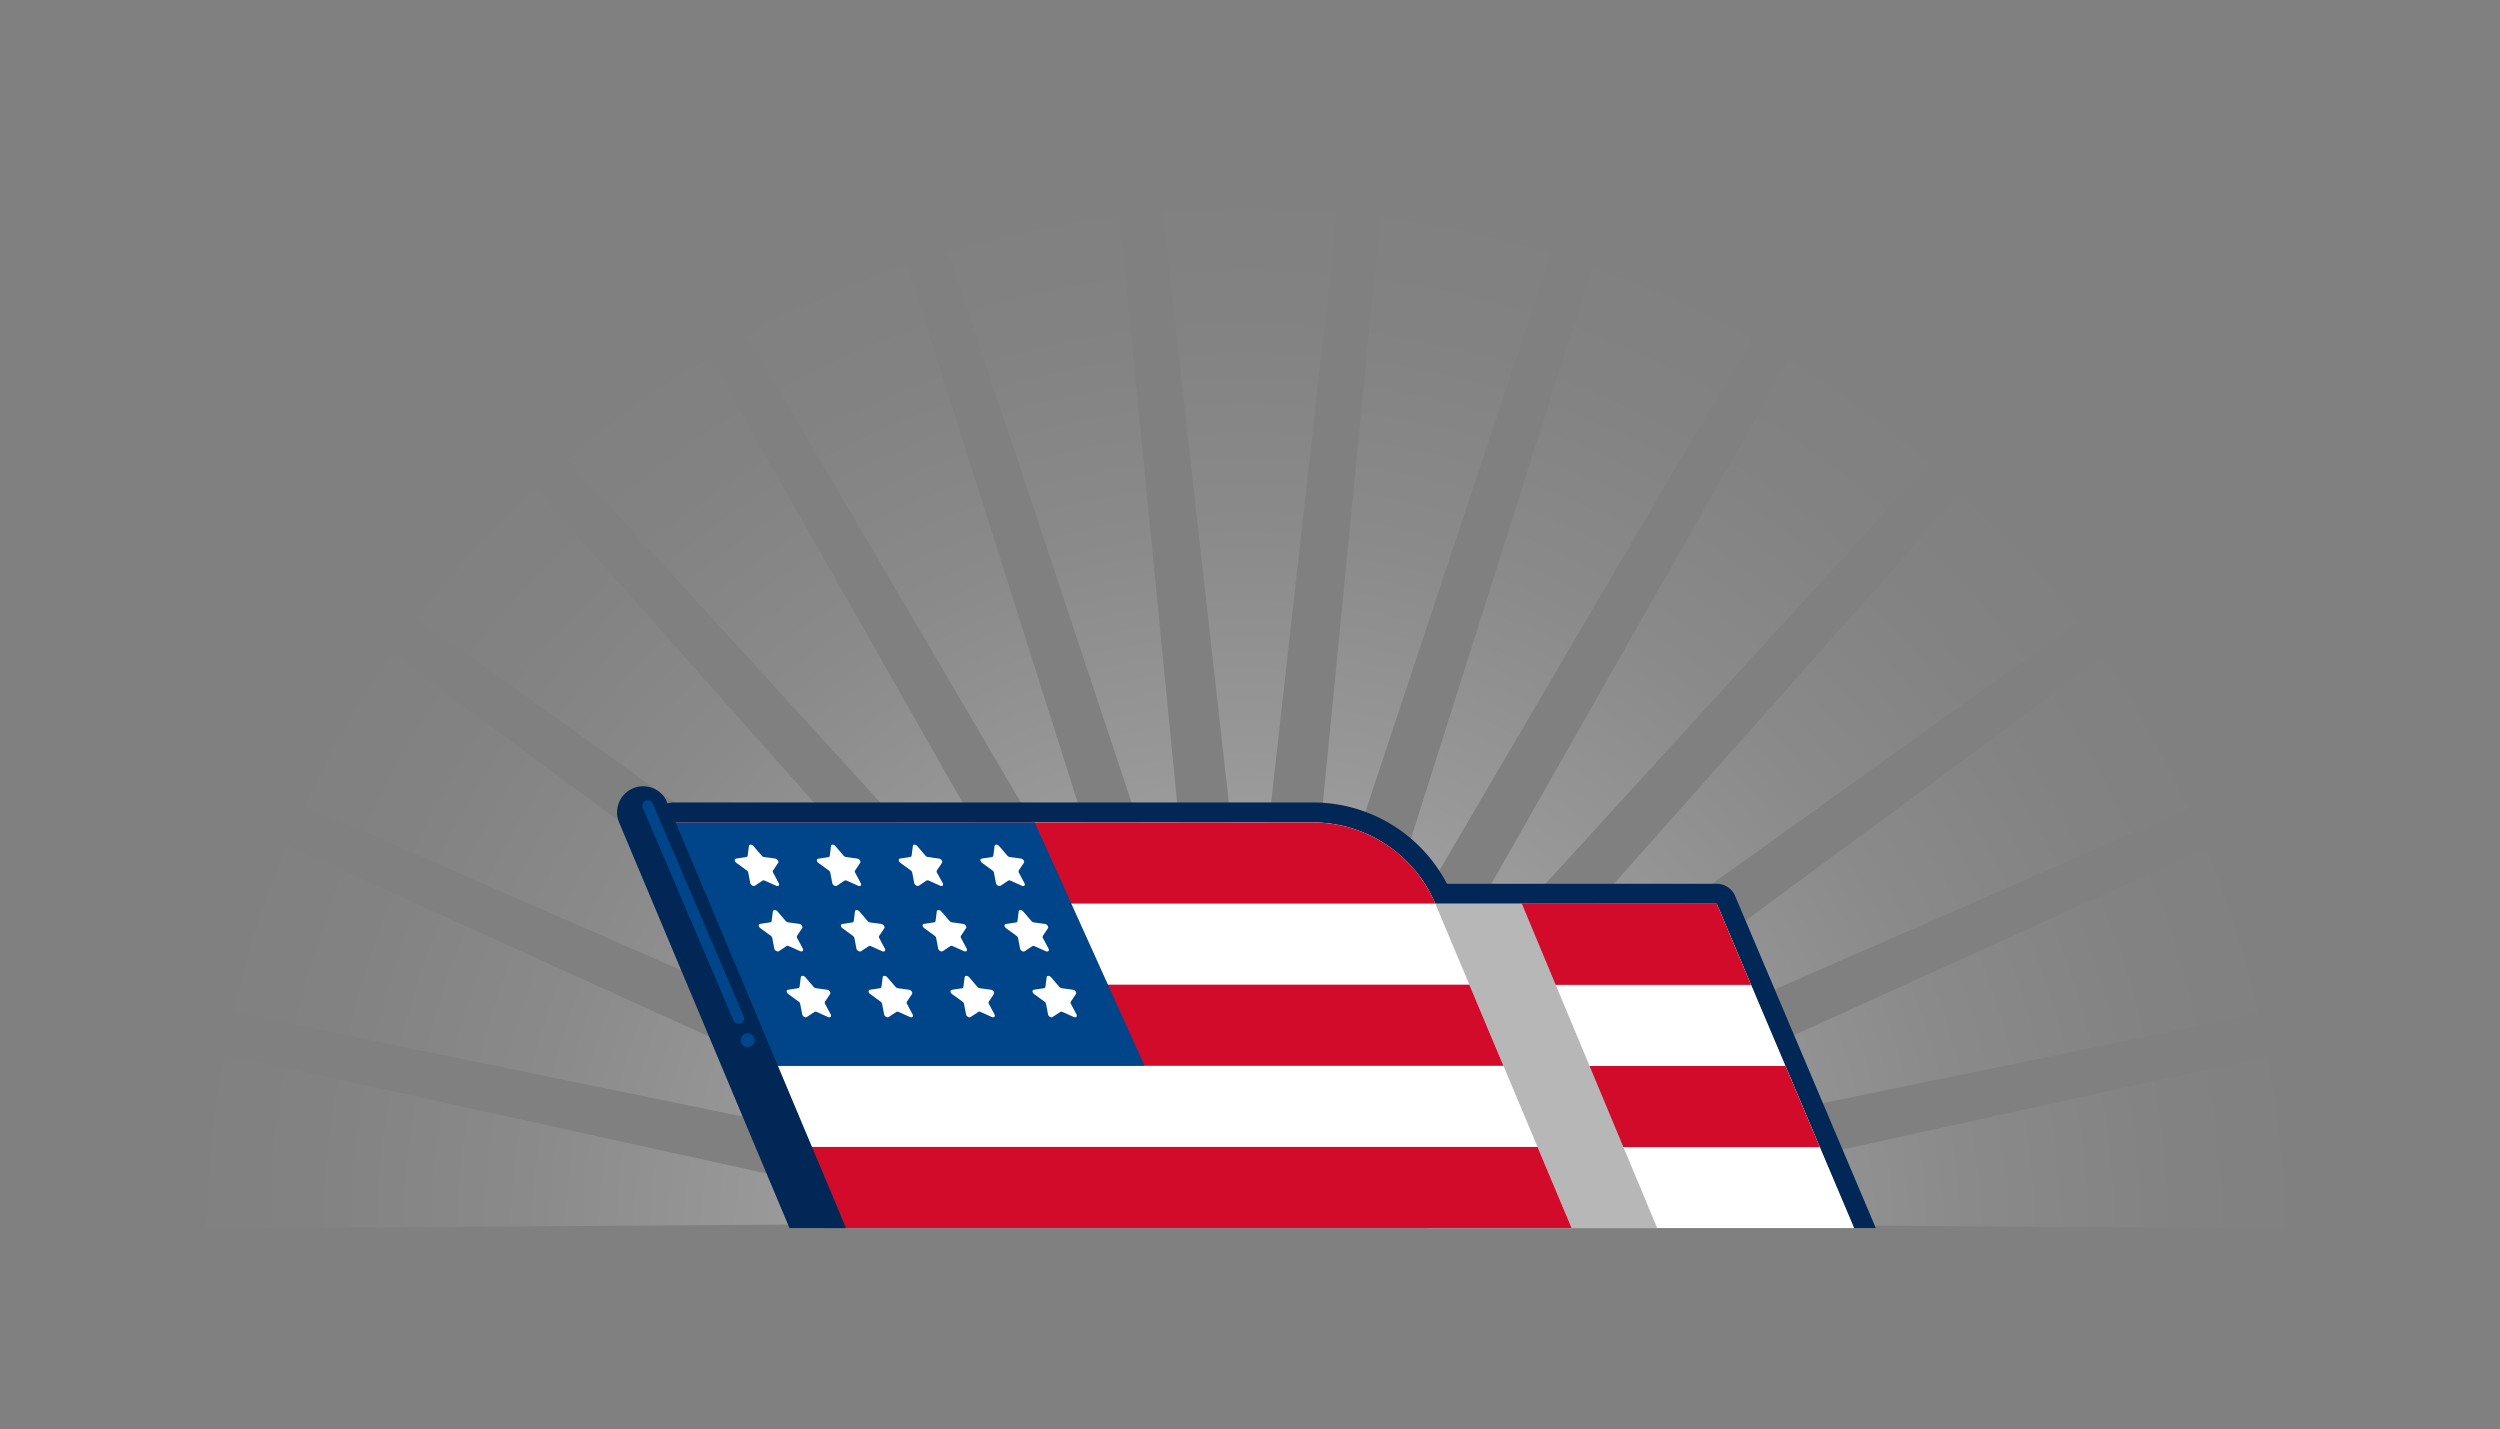 <svg xmlns="http://www.w3.org/2000/svg" xmlns:xlink="http://www.w3.org/1999/xlink" viewBox="0 0 991.54 566.79"><rect x="0" y="0" width="991.54" height="566.79" fill="#808080" stroke="none"/><defs><style>.cls-1{fill:none;}.cls-2{fill:#fff;}.cls-3{isolation:isolate;}.cls-4{clip-path:url(#clip-path);}.cls-5{fill:url(#Degradado_sin_nombre_61);}.cls-6{fill:#002756;}.cls-7{clip-path:url(#clip-path-2);}.cls-8{fill:#d10b29;}.cls-9{fill:#b7b7b7;mix-blend-mode:multiply;}.cls-10{fill:#930c26;}.cls-11{clip-path:url(#clip-path-3);}.cls-12{fill:#004589;}</style><clipPath id="clip-path" transform="translate(-68.39 -70.73)"><rect class="cls-1" width="1128.32" height="557.8"/></clipPath><radialGradient id="Degradado_sin_nombre_61" cx="562.52" cy="565.75" r="448.84" gradientUnits="userSpaceOnUse"><stop offset="0" stop-color="#fff" stop-opacity="0.5"/><stop offset="0.22" stop-color="#fff" stop-opacity="0.33"/><stop offset="0.43" stop-color="#fff" stop-opacity="0.19"/><stop offset="0.64" stop-color="#fff" stop-opacity="0.08"/><stop offset="0.82" stop-color="#fff" stop-opacity="0.02"/><stop offset="0.96" stop-color="#fff" stop-opacity="0"/></radialGradient><clipPath id="clip-path-2" transform="translate(-68.39 -70.73)"><polygon class="cls-2" points="749.28 429.18 580.43 429.18 648.57 590.05 817.42 590.05 749.28 429.18"/></clipPath><clipPath id="clip-path-3" transform="translate(-68.39 -70.73)"><path class="cls-2" d="M589.05,396.93H335.57L403.72,557.8h288l-54-128.52A52.78,52.78,0,0,0,589.05,396.93Z"/></clipPath></defs><title>flag</title><g class="cls-3"><g id="Capa_2" data-name="Capa 2"><g id="Contenido"><g class="cls-4"><path class="cls-5" d="M585.52,466.08,709.8,92.48a493.75,493.75,0,0,0-85.86-18.17Z" transform="translate(-68.39 -70.73)"/><path class="cls-5" d="M564.16,463.84,608,72.65q-21.67-1.91-43.87-1.92t-43.87,1.92Z" transform="translate(-68.39 -70.73)"/><path class="cls-5" d="M960.57,268.68a498.39,498.39,0,0,0-58.73-65.19L640.51,497.83Z" transform="translate(-68.39 -70.73)"/><path class="cls-5" d="M661.87,534.83l385.67-79.18a492.5,492.5,0,0,0-27.1-83.47Z" transform="translate(-68.39 -70.73)"/><path class="cls-5" d="M606,472.72,805.17,133.15A493.78,493.78,0,0,0,725,97.41Z" transform="translate(-68.39 -70.73)"/><path class="cls-5" d="M1050.85,471.3,666.33,555.84l393.6,2.74A497.58,497.58,0,0,0,1050.85,471.3Z" transform="translate(-68.39 -70.73)"/><path class="cls-5" d="M624.55,483.46,890,192.79a497.74,497.74,0,0,0-71-51.63Z" transform="translate(-68.39 -70.73)"/><path class="cls-5" d="M653.13,515.21l360.8-157.64a496.33,496.33,0,0,0-43.95-76Z" transform="translate(-68.39 -70.73)"/><path class="cls-5" d="M504.38,74.31a493.45,493.45,0,0,0-85.85,18.17L542.8,466.08Z" transform="translate(-68.39 -70.73)"/><path class="cls-5" d="M403.31,97.41a493.68,493.68,0,0,0-80.15,35.74L522.38,472.72Z" transform="translate(-68.39 -70.73)"/><path class="cls-5" d="M503.78,483.46,309.32,141.16a497.18,497.18,0,0,0-70.95,51.63Z" transform="translate(-68.39 -70.73)"/><path class="cls-5" d="M487.82,497.83,226.48,203.49a499.11,499.11,0,0,0-58.73,65.19Z" transform="translate(-68.39 -70.73)"/><path class="cls-5" d="M475.19,515.21,158.34,281.61a495.45,495.45,0,0,0-43.94,76Z" transform="translate(-68.39 -70.73)"/><path class="cls-5" d="M466.46,534.83,107.89,372.18a491.64,491.64,0,0,0-27.11,83.47Z" transform="translate(-68.39 -70.73)"/><path class="cls-5" d="M462,555.84,77.47,471.3a497.58,497.58,0,0,0-9.08,87.28Z" transform="translate(-68.39 -70.73)"/><path class="cls-6" d="M589,396.93a52.19,52.19,0,0,1,48.24,32.25H749.28l68.14,160.87H648.57L634.91,557.8H403.72L335.57,396.93H589m0-7.92H335.57a7.92,7.92,0,0,0-7.29,11l68.15,160.87a7.91,7.91,0,0,0,7.29,4.83H629.66l11.62,27.42a7.91,7.91,0,0,0,7.29,4.83H817.42a7.92,7.92,0,0,0,7.3-11L756.57,426.09a7.91,7.91,0,0,0-7.29-4.83h-107A59.92,59.92,0,0,0,589,389Z" transform="translate(-68.39 -70.73)"/><polygon class="cls-2" points="680.88 358.45 512.03 358.45 580.18 519.32 749.03 519.32 680.88 358.45"/><g class="cls-7"><polygon class="cls-8" points="782.24 487.14 510.9 487.14 531.36 519.32 802.7 519.32 782.24 487.14"/><polygon class="cls-8" points="732.94 422.8 469.97 422.8 490.44 454.97 748.3 454.97 732.94 422.8"/><polygon class="cls-8" points="682.29 358.45 429.05 358.45 449.51 390.62 697.65 390.62 682.29 358.45"/><polygon class="cls-9" points="603.6 358.45 429.05 358.45 501.27 519.32 670.73 519.32 603.6 358.45"/></g><polygon class="cls-10" points="623.3 487.06 580.18 519.32 566.52 487.06 623.3 487.06"/><path class="cls-2" d="M589.05,396.93H335.57L403.72,557.8h288l-54-128.52A52.78,52.78,0,0,0,589.05,396.93Z" transform="translate(-68.39 -70.73)"/><g class="cls-11"><polygon class="cls-8" points="666.51 454.89 253.41 454.89 273.87 487.06 686.98 487.06 666.51 454.89"/><polygon class="cls-8" points="625.59 390.54 256.56 390.54 246.41 422.71 646.05 422.71 625.59 390.54"/><polygon class="cls-8" points="584.66 326.19 215.64 326.19 236.1 358.37 605.12 358.37 584.66 326.19"/><polygon class="cls-12" points="381.31 261.85 194.69 261.85 262.84 422.71 453.95 422.71 381.31 261.85"/></g><polygon class="cls-10" points="623.3 487.06 580.18 519.32 566.52 487.06 623.3 487.06"/><path class="cls-6" d="M323.47,382.58h0a10.34,10.34,0,0,0-9.53,14.34L415,637.53h22.44L333,388.91A10.33,10.33,0,0,0,323.47,382.58Z" transform="translate(-68.39 -70.73)"/><path class="cls-12" d="M325.32,388.11h0a2.19,2.19,0,0,0-2,3l36,84.38a2.2,2.2,0,0,0,2,1.33h0a2.19,2.19,0,0,0,2-3.05l-36-84.33A2.19,2.19,0,0,0,325.32,388.11Z" transform="translate(-68.39 -70.73)"/><path class="cls-2" d="M367.22,406.29l3.26,3.8a1.58,1.58,0,0,0,.95.55l4.42.61c.86.12,1.55,1.12,1.17,1.7l-2,3a.85.85,0,0,0,0,.88l2.24,4.19c.43.81-.2,1.43-1.07,1l-4.47-2a1,1,0,0,0-.93,0l-3,2c-.59.38-1.67-.24-1.83-1l-.8-4.19a1.53,1.53,0,0,0-.61-.88l-4.12-3c-.8-.58-.84-1.58-.06-1.7l4-.61a.63.63,0,0,0,.56-.55l.49-3.8C365.52,405.55,366.58,405.55,367.22,406.29Z" transform="translate(-68.39 -70.73)"/><path class="cls-2" d="M399.7,406.29l3.26,3.8a1.58,1.58,0,0,0,1,.55l4.42.61c.86.12,1.56,1.12,1.17,1.7l-2,3a.85.85,0,0,0,0,.88l2.24,4.19c.43.81-.2,1.43-1.07,1l-4.47-2a1,1,0,0,0-.93,0l-3,2c-.59.38-1.67-.24-1.83-1l-.8-4.19a1.49,1.49,0,0,0-.61-.88L393,413c-.81-.58-.85-1.58-.07-1.7l4-.61a.63.63,0,0,0,.56-.55l.49-3.8C398,405.55,399.06,405.55,399.7,406.29Z" transform="translate(-68.39 -70.73)"/><path class="cls-2" d="M432.18,406.29l3.26,3.8a1.61,1.61,0,0,0,.95.55l4.42.61c.86.12,1.56,1.12,1.18,1.7l-2,3a.85.85,0,0,0,0,.88L442.3,421c.44.81-.19,1.43-1.07,1l-4.47-2a1,1,0,0,0-.93,0l-3,2c-.6.38-1.68-.24-1.84-1l-.8-4.19a1.49,1.49,0,0,0-.61-.88l-4.11-3c-.81-.58-.84-1.58-.07-1.7l4-.61a.63.63,0,0,0,.55-.55l.49-3.8C430.49,405.55,431.55,405.55,432.18,406.29Z" transform="translate(-68.39 -70.73)"/><path class="cls-2" d="M376.77,432.23,380,436a1.59,1.59,0,0,0,.95.54l4.42.61c.86.12,1.55,1.13,1.17,1.7l-2,3a.89.89,0,0,0,0,.89l2.24,4.18c.44.81-.19,1.43-1.06,1.05l-4.48-2a1,1,0,0,0-.93,0l-3,2c-.59.38-1.68-.24-1.83-1.05l-.81-4.18a1.48,1.48,0,0,0-.61-.89l-4.11-3c-.8-.57-.84-1.58-.07-1.7l4-.61a.62.62,0,0,0,.55-.54l.49-3.81C375.08,431.49,376.14,431.49,376.77,432.23Z" transform="translate(-68.39 -70.73)"/><path class="cls-2" d="M409.26,432.23l3.26,3.81a1.59,1.59,0,0,0,1,.54l4.42.61c.86.12,1.55,1.13,1.17,1.7l-2,3a.89.89,0,0,0,0,.89l2.24,4.18c.44.81-.19,1.43-1.06,1.05l-4.48-2a.94.94,0,0,0-.92,0l-3,2c-.59.38-1.67-.24-1.83-1.05l-.81-4.18a1.51,1.51,0,0,0-.6-.89l-4.12-3c-.8-.57-.84-1.58-.07-1.7l4-.61A.62.62,0,0,0,407,436l.5-3.81C407.56,431.49,408.62,431.49,409.26,432.23Z" transform="translate(-68.39 -70.73)"/><path class="cls-2" d="M441.74,432.23,445,436a1.62,1.62,0,0,0,.95.54l4.42.61c.86.12,1.55,1.13,1.17,1.7l-2,3a.87.87,0,0,0,0,.89l2.23,4.18c.44.81-.19,1.43-1.06,1.05l-4.47-2a1,1,0,0,0-.93,0l-3,2c-.59.38-1.67-.24-1.83-1.05l-.8-4.18a1.52,1.52,0,0,0-.61-.89l-4.12-3c-.8-.57-.84-1.58-.06-1.7l4-.61a.61.61,0,0,0,.55-.54l.5-3.81C440,431.49,441.1,431.49,441.74,432.23Z" transform="translate(-68.39 -70.73)"/><path class="cls-2" d="M387.81,458.32l3.26,3.81a1.65,1.65,0,0,0,.95.54l4.42.61c.87.12,1.56,1.13,1.18,1.7l-2,3a.85.85,0,0,0,0,.88l2.24,4.18c.44.81-.19,1.44-1.07,1.05l-4.47-2a1,1,0,0,0-.93,0l-3,2c-.59.39-1.68-.24-1.83-1.05l-.81-4.18a1.43,1.43,0,0,0-.61-.88l-4.11-3c-.8-.57-.84-1.58-.07-1.7l4-.61a.62.62,0,0,0,.55-.54l.49-3.81C386.12,457.58,387.18,457.58,387.81,458.32Z" transform="translate(-68.39 -70.73)"/><path class="cls-2" d="M420.29,458.32l3.27,3.81a1.59,1.59,0,0,0,.95.54l4.42.61c.86.12,1.55,1.13,1.17,1.7l-2,3a.87.87,0,0,0,0,.88l2.24,4.18c.44.81-.19,1.44-1.06,1.05l-4.48-2a1,1,0,0,0-.93,0l-3,2c-.59.39-1.68-.24-1.83-1.05l-.81-4.18a1.43,1.43,0,0,0-.61-.88l-4.11-3c-.8-.57-.84-1.58-.07-1.7l4-.61a.62.62,0,0,0,.55-.54l.49-3.81C418.6,457.58,419.66,457.58,420.29,458.32Z" transform="translate(-68.39 -70.73)"/><path class="cls-2" d="M452.78,458.32l3.26,3.81a1.62,1.62,0,0,0,.95.54l4.42.61c.86.12,1.55,1.13,1.17,1.7l-2,3a.87.87,0,0,0,0,.88l2.24,4.18c.44.81-.19,1.44-1.06,1.05l-4.47-2a1,1,0,0,0-.93,0l-3,2c-.59.39-1.67-.24-1.83-1.05l-.81-4.18a1.42,1.42,0,0,0-.6-.88L446,465c-.8-.57-.84-1.58-.07-1.7l4-.61a.61.61,0,0,0,.55-.54l.5-3.81C451.08,457.58,452.14,457.58,452.78,458.32Z" transform="translate(-68.39 -70.73)"/><path class="cls-2" d="M464.66,406.29l3.26,3.8a1.61,1.61,0,0,0,.95.55l4.42.61c.87.12,1.56,1.12,1.18,1.7l-2,3a.87.87,0,0,0,0,.88l2.24,4.19c.44.81-.19,1.43-1.06,1l-4.48-2a1,1,0,0,0-.93,0l-3,2c-.59.38-1.68-.24-1.83-1l-.81-4.19a1.49,1.49,0,0,0-.61-.88l-4.11-3c-.8-.58-.84-1.58-.07-1.7l4-.61a.62.62,0,0,0,.55-.55l.49-3.8C463,405.55,464,405.55,464.66,406.29Z" transform="translate(-68.39 -70.73)"/><path class="cls-2" d="M474.22,432.23l3.26,3.81a1.62,1.62,0,0,0,.95.54l4.42.61c.86.12,1.55,1.13,1.17,1.7l-2,3a.87.87,0,0,0,0,.89l2.24,4.18c.43.81-.2,1.43-1.07,1.05l-4.47-2a1,1,0,0,0-.93,0l-3,2c-.59.38-1.67-.24-1.83-1.05l-.8-4.18a1.48,1.48,0,0,0-.61-.89l-4.12-3c-.8-.57-.84-1.58-.06-1.7l4-.61a.63.63,0,0,0,.56-.54l.49-3.81C472.53,431.49,473.58,431.49,474.22,432.23Z" transform="translate(-68.39 -70.73)"/><path class="cls-2" d="M485.26,458.32l3.26,3.81a1.62,1.62,0,0,0,1,.54l4.42.61c.86.12,1.55,1.13,1.17,1.7l-2,3a.85.85,0,0,0,0,.88l2.23,4.18c.44.81-.19,1.44-1.06,1.05l-4.47-2a1,1,0,0,0-.93,0l-3,2c-.59.39-1.67-.24-1.83-1.05l-.8-4.18a1.47,1.47,0,0,0-.61-.88l-4.12-3c-.8-.57-.84-1.58-.06-1.7l4-.61a.61.61,0,0,0,.55-.54l.5-3.81C483.56,457.58,484.62,457.58,485.26,458.32Z" transform="translate(-68.39 -70.73)"/><circle class="cls-12" cx="296.54" cy="412.57" r="2.78"/></g></g></g></g></svg>